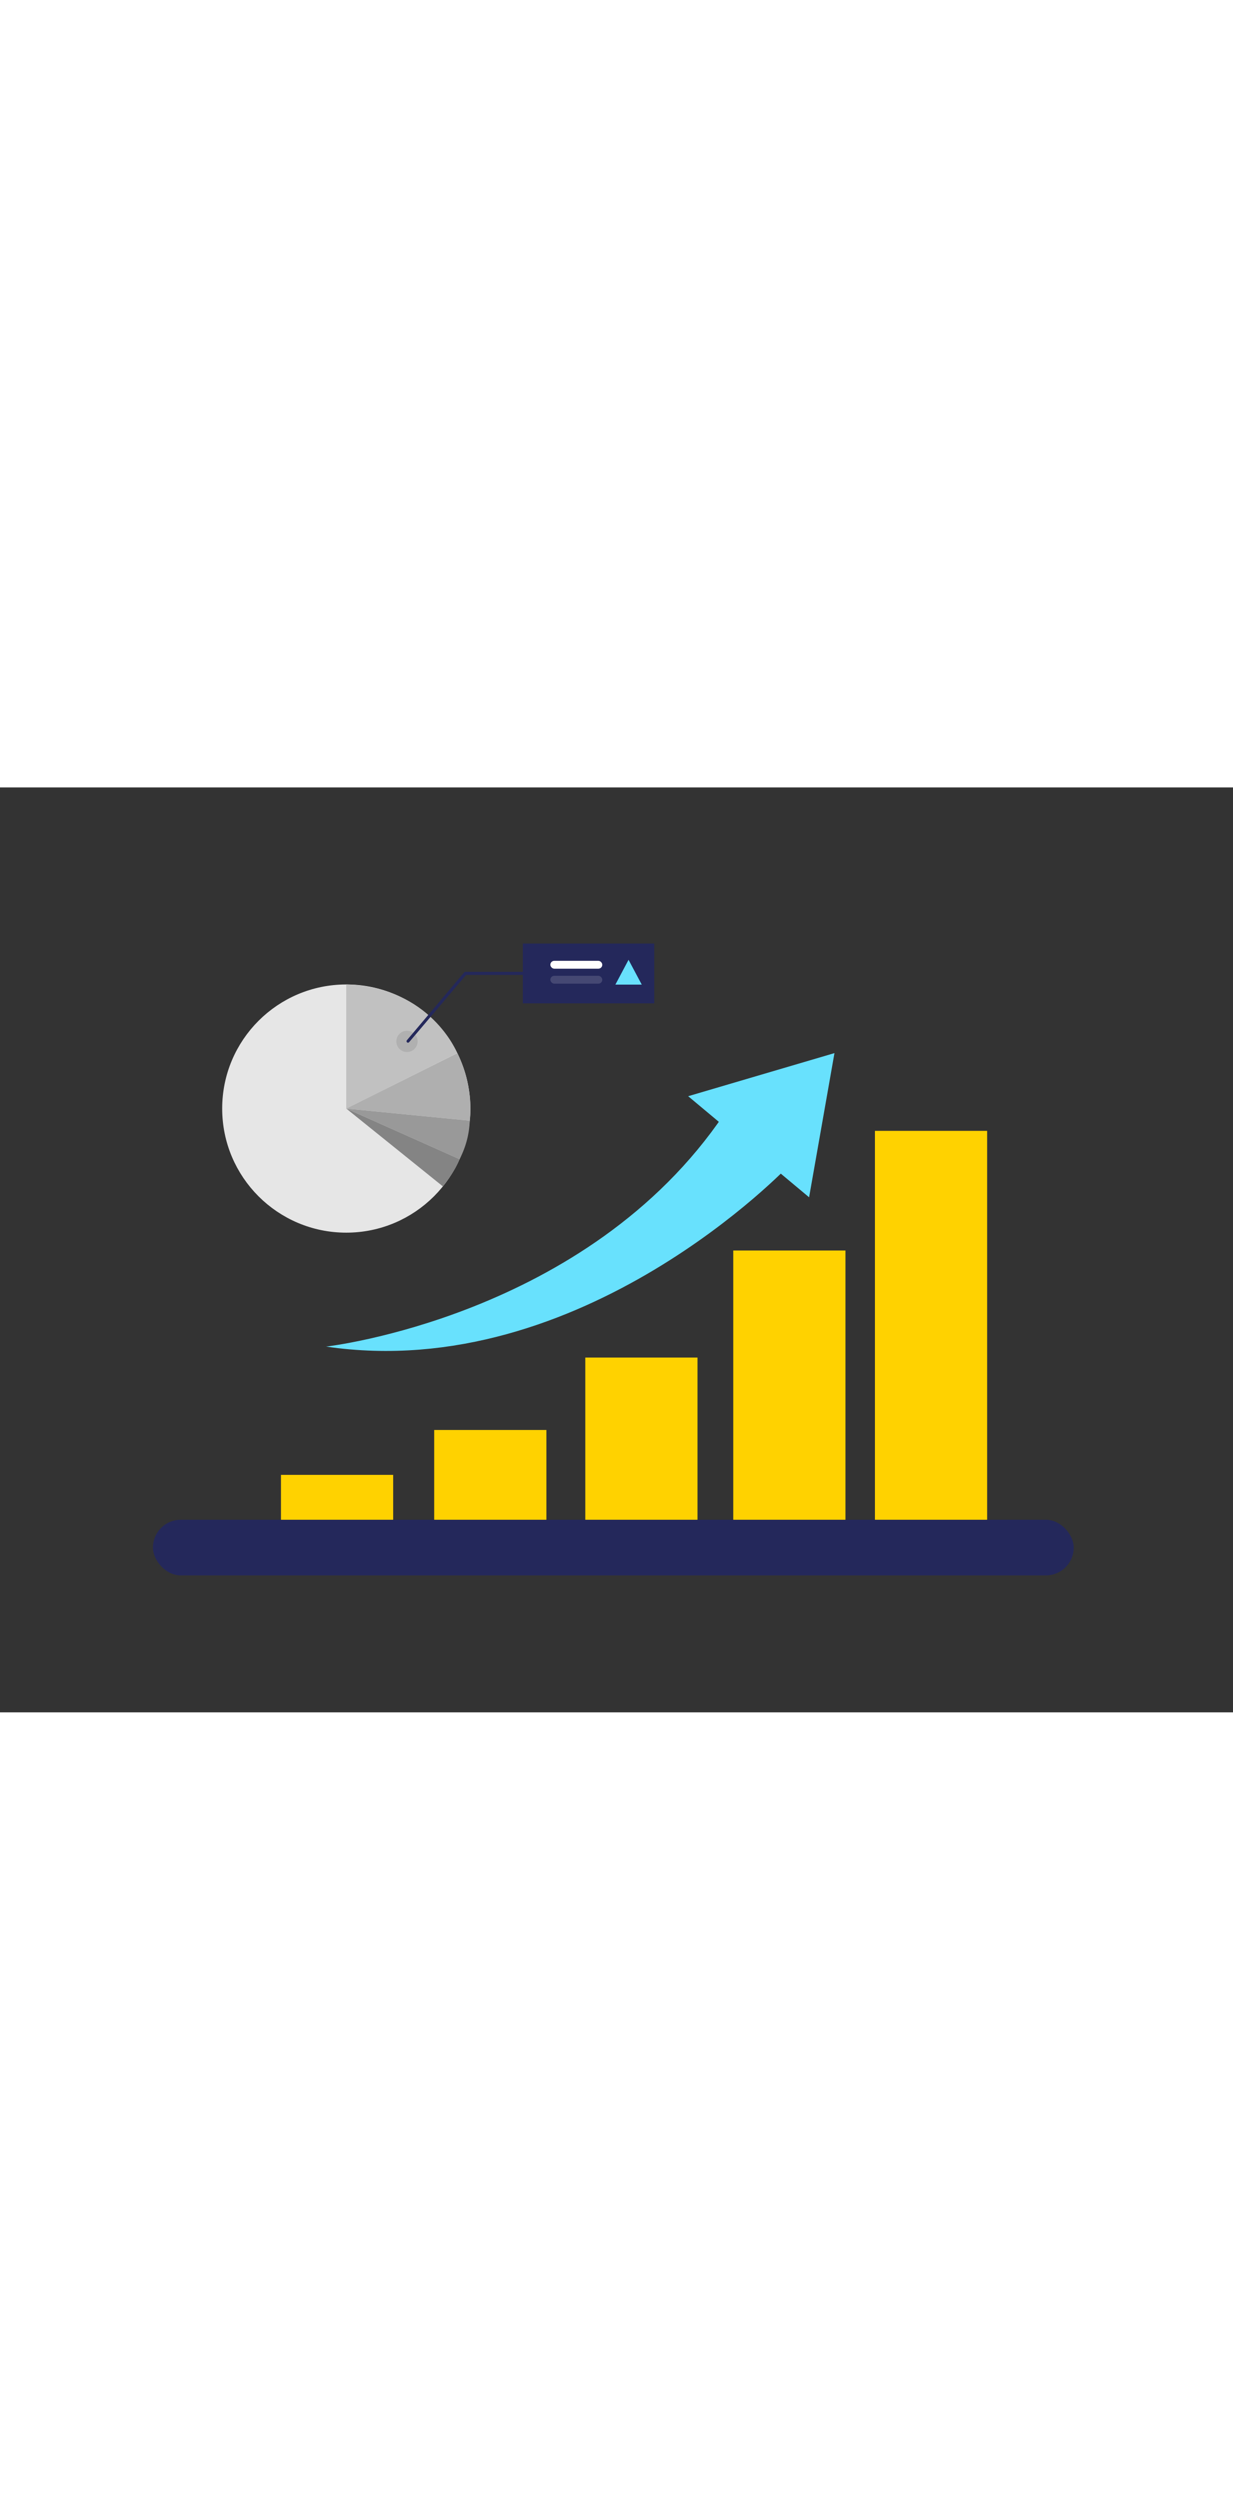 <svg id="Layer_1" data-name="Layer 1" xmlns="http://www.w3.org/2000/svg" viewBox="0 0 400 300" data-imageid="graphics-and-charts-two-color" imageName="Graphics and charts" class="illustrations_image" style="width: 148px;"><rect x="0" y="0" width="400" height="300" fill="#333333" stroke="none"/><rect x="49.61" y="237.53" width="298.72" height="18.05" rx="9.03" fill="#24285b"/><rect x="189.88" y="184.92" width="36.4" height="52.61" fill="#ffd200"/><rect x="140.86" y="208.41" width="36.4" height="29.12" fill="#ffd200"/><rect x="91.15" y="222.97" width="36.4" height="14.56" fill="#ffd200"/><rect x="237.88" y="150.2" width="36.4" height="87.33" fill="#ffd200"/><rect x="283.84" y="111.39" width="36.4" height="126.14" fill="#ffd200"/><path d="M105.78,181.36S190.54,171.8,235,105.85l21.12,16.6S189,193.62,105.78,181.36Z" fill="#68e1fd" class="target-color"/><polygon points="223.25 100.15 262.48 132.94 270.71 86.17 223.25 100.15" fill="#68e1fd" class="target-color"/><circle cx="112.33" cy="104.16" r="40.25" fill="#e6e6e6"/><path d="M112.33,63.9v40.26l36-18S139.81,64.75,112.33,63.9Z" fill="#c1c1c1"/><circle cx="132.03" cy="82.37" r="3.45" opacity="0.09"/><path d="M112.33,104.16l40.06,3.93s1.74-9.87-4-21.92Z" fill="#afafaf"/><path d="M112.33,104.16l36.75,16.42a28.92,28.92,0,0,0,3.31-12.49Z" fill="#999"/><path d="M112.33,104.16l31.34,25.24s3.91-4.73,5.41-8.82Z" fill="#848484"/><path d="M132.36,82.79a.52.52,0,0,1-.33-.12A.51.51,0,0,1,132,82L150.59,60a.46.46,0,0,1,.38-.18h24a.5.5,0,0,1,0,1H151.2L132.74,82.61A.49.49,0,0,1,132.36,82.79Z" fill="#24285b"/><rect x="169.61" y="50.63" width="42.64" height="19.4" fill="#24285b"/><polygon points="199.64 63.95 208.19 63.95 203.91 55.91 199.64 63.95" fill="#68e1fd" class="target-color"/><rect x="178.54" y="56.24" width="16.85" height="2.55" rx="1.28" fill="#fff"/><rect x="178.54" y="61.1" width="16.85" height="2.55" rx="1.28" fill="#fff" opacity="0.15"/></svg>